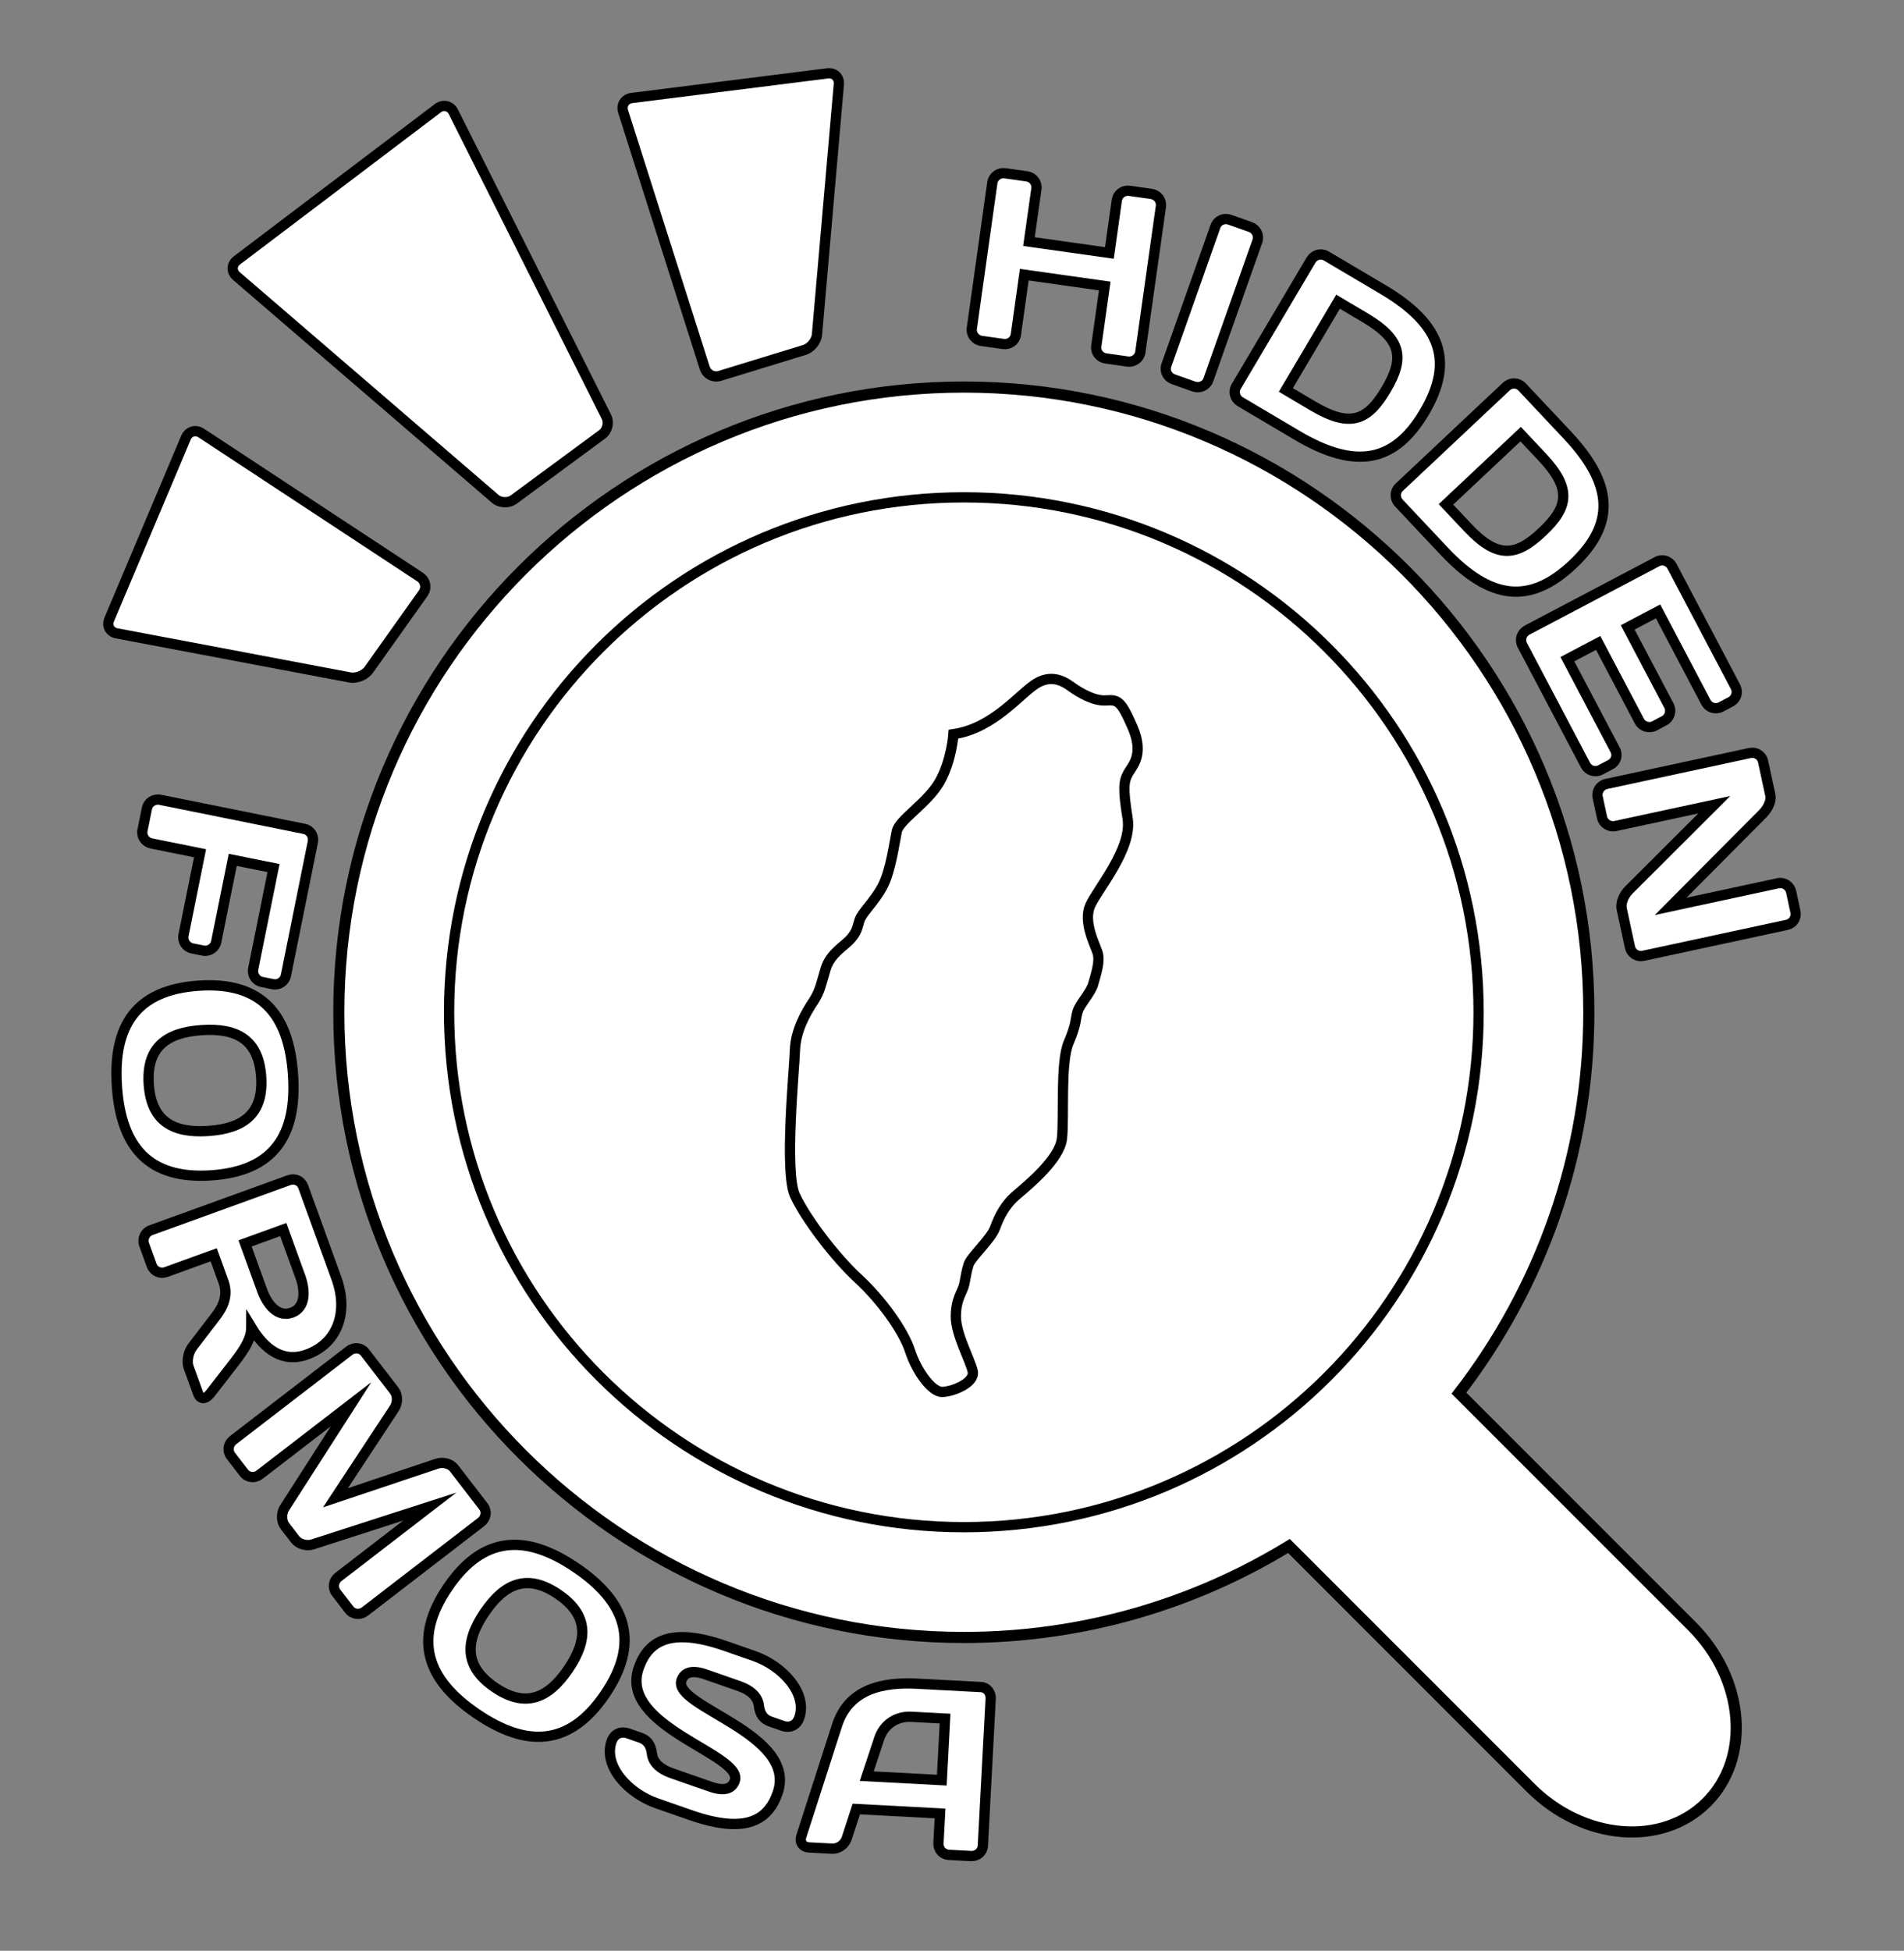 <?xml version="1.0" encoding="utf-8"?>
<!-- Generator: Adobe Illustrator 15.0.0, SVG Export Plug-In . SVG Version: 6.00 Build 0)  -->
<!DOCTYPE svg PUBLIC "-//W3C//DTD SVG 1.1//EN" "http://www.w3.org/Graphics/SVG/1.1/DTD/svg11.dtd">
<svg version="1.1" id="Layer_1" xmlns="http://www.w3.org/2000/svg" xmlns:xlink="http://www.w3.org/1999/xlink" x="0px" y="0px"
	 width="185.5px" height="190px" viewBox="0 0 185.5 190" enable-background="new 0 0 185.5 190" xml:space="preserve">
<rect x="0" y="0" width="185.5" height="190" fill="#808080" stroke="none"/>
<g>
	<g>
		<path fill="#FFFFFF" stroke="#000000" stroke-miterlimit="10" d="M93.901,155.244c-31.235,0-56.648-25.412-56.648-56.65
			c0-31.237,25.413-56.65,56.648-56.65c31.238,0,56.649,25.413,56.649,56.65C150.551,129.832,125.14,155.244,93.901,155.244z"/>
		<path fill="#FFFFFF" stroke="#000000" stroke-width="1.084" stroke-miterlimit="10" d="M164.848,158.4l-22.708-22.707
			c7.925-10.281,12.654-23.146,12.654-37.1c0-33.576-27.316-60.893-60.893-60.893c-33.576,0-60.891,27.316-60.891,60.893
			s27.315,60.894,60.891,60.894c11.596,0,22.442-3.261,31.678-8.91l23.546,23.548c5.128,5.129,12.806,5.77,17.151,1.426
			C170.615,171.211,169.979,163.531,164.848,158.4z"/>
	</g>
	<path fill="#FFFFFF" stroke="#000000" stroke-miterlimit="10" d="M144.054,98.594c0,27.699-22.45,50.152-50.152,50.152
		c-27.697,0-50.149-22.453-50.149-50.152c0-27.699,22.452-50.153,50.149-50.153C121.604,48.441,144.054,70.895,144.054,98.594z"/>
	<path fill="#FFFFFF" stroke="#000000" stroke-miterlimit="10" d="M92.891,71.51c0,0-0.176,2.585-1.349,4.641
		c-1.175,2.054-3.936,3.698-4.17,4.815c-0.235,1.115-0.587,3.875-1.408,5.401c-0.824,1.528-1.999,2.526-2.232,3.29
		c-0.234,0.762-0.232,1.056-0.824,1.758c-0.585,0.704-1.995,1.412-2.463,2.937c-0.471,1.529-0.528,2.175-1.232,3.232
		c-0.705,1.057-1.704,2.816-1.763,4.697c-0.058,1.877-1.056,11.861,0,14.15c1.058,2.291,3.934,6.047,6.166,8.104
		c2.23,2.055,4.401,5.049,5.048,7.047c0.646,1.994,2.113,3.992,3.114,3.992c0.997,0,3.229-0.881,2.993-1.998
		c-0.235-1.113-1.645-3.58-1.645-5.34c0-1.764,0.646-2.352,0.822-3.172c0.176-0.824,0.176-1.117,0.411-1.881
		c0.235-0.762,2.175-2.467,2.582-3.582c0.414-1.113,0.941-2.23,2.118-3.23c1.17-0.996,4.167-3.463,4.402-5.459
		s-0.176-7.398,0.643-9.338c0.825-1.936,0.649-2.289,0.882-3.051c0.238-0.766,1.289-1.82,1.528-2.701
		c0.235-0.882,0.706-2.173,0.411-3.055c-0.292-0.88-1.409-2.995-0.706-4.581c0.706-1.584,4.113-5.519,3.643-8.456
		c-0.471-2.935-0.381-3.638,0.043-4.404c0.428-0.762,1.602-1.818,0.428-4.521c-1.174-2.702-1.472-2.642-2.646-2.583
		c-1.173,0.058-2.582-0.822-3.169-1.234c-0.59-0.41-1.819-1.409-3.467-0.469C99.411,67.459,96.882,70.925,92.891,71.51z"/>
	<g>
		<g>
			<path fill="#FFFFFF" stroke="#000000" stroke-miterlimit="10" d="M50.117,48.607c-0.521,0.424-1.364,0.413-1.874-0.025
				L23.039,26.893c-0.509-0.438-0.487-1.129,0.048-1.535l19.564-14.814c0.536-0.406,1.221-0.247,1.522,0.354l14.9,29.683
				c0.302,0.601,0.091,1.397-0.468,1.77L50.117,48.607z"/>
			<path fill="#FFFFFF" stroke="#000000" stroke-miterlimit="10" d="M35.965,65.189c-0.367,0.562-1.209,0.92-1.869,0.795
				l-22.727-4.296c-0.66-0.125-0.986-0.734-0.726-1.353l7.471-17.7c0.262-0.619,0.935-0.824,1.496-0.455l21.306,14.018
				c0.562,0.369,0.686,1.107,0.275,1.639L35.965,65.189z"/>
			<path fill="#FFFFFF" stroke="#000000" stroke-miterlimit="10" d="M68.658,35.839c0.204,0.641,0.889,0.981,1.522,0.757l8.129-2.49
				c0.65-0.17,1.229-0.857,1.288-1.527l2.129-24.368c0.059-0.669-0.438-1.148-1.105-1.065l-19.068,2.4
				c-0.667,0.083-1.045,0.676-0.842,1.317L68.658,35.839z"/>
		</g>
		<g>
			<path fill="#FFFFFF" stroke="#000000" stroke-miterlimit="10" d="M14.312,78.745c0.122-0.601,0.699-0.965,1.301-0.844
				l14.042,2.833c0.577,0.116,0.941,0.695,0.824,1.272L27.856,95.01c-0.117,0.576-0.677,0.969-1.277,0.848l-1.062-0.215
				c-0.601-0.121-0.964-0.699-0.848-1.276l1.98-9.816l-3.973-0.801l-1.613,7.991c-0.115,0.578-0.698,0.964-1.276,0.848l-1.062-0.215
				c-0.576-0.116-0.964-0.699-0.848-1.276l1.612-7.992l-4.734-0.955c-0.602-0.121-0.992-0.682-0.872-1.282L14.312,78.745z"/>
			<path fill="#FFFFFF" stroke="#000000" stroke-miterlimit="10" d="M28.546,104.652c0.405,5.875-1.83,9.404-7.94,9.826
				c-6.109,0.422-8.81-2.77-9.213-8.645c-0.405-5.875,1.83-9.406,7.94-9.826C25.442,95.586,28.142,98.777,28.546,104.652z
				 M19.631,100.332c-3.525,0.242-5.38,1.764-5.138,5.287c0.243,3.525,2.29,4.779,5.814,4.535c3.525-0.242,5.38-1.764,5.137-5.289
				S23.155,100.088,19.631,100.332z"/>
			<path fill="#FFFFFF" stroke="#000000" stroke-miterlimit="10" d="M20.82,122.215l-4.651,1.686
				c-0.554,0.201-1.179-0.072-1.387-0.648l-0.739-2.037c-0.201-0.555,0.095-1.188,0.648-1.389l13.466-4.881
				c0.576-0.209,1.179,0.072,1.38,0.627l3.235,8.926c1.172,3.232,0.188,6.32-2.87,7.428c-2.391,0.867-4.165-0.568-5.419-2.645
				c-0.003,1.027-0.536,1.973-1.61,3.365l-2.408,3.104c-0.447,0.562-0.946,0.568-1.155-0.008l-0.939-2.592
				c-0.2-0.553-0.031-1.467,0.417-2.029l2.212-2.883c0.663-0.867,1.282-1.992,0.776-3.389L20.82,122.215z M27.597,119.758
				l-3.72,1.35l1.669,4.605c0.45,1.24,1.463,2.652,2.881,2.139c1.417-0.514,1.289-2.246,0.84-3.486L27.597,119.758z"/>
			<path fill="#FFFFFF" stroke="#000000" stroke-miterlimit="10" d="M27.756,148.633c-0.359-0.467-0.36-1.24-0.041-1.752
				l6.487-10.107l-8.903,6.854c-0.485,0.373-1.164,0.303-1.538-0.184l-1.265-1.643c-0.374-0.484-0.269-1.16,0.217-1.533
				l11.312-8.707c0.485-0.375,1.165-0.303,1.522,0.164l2.86,3.713c0.373,0.486,0.341,1.254-0.01,1.764l-5.716,8.68l9.854-3.305
				c0.582-0.209,1.332-0.045,1.706,0.441l2.86,3.713c0.358,0.467,0.254,1.143-0.231,1.516l-11.312,8.709
				c-0.485,0.373-1.163,0.301-1.538-0.184l-1.264-1.643c-0.374-0.486-0.27-1.16,0.215-1.535l8.904-6.854l-11.432,3.688
				c-0.576,0.176-1.323-0.021-1.683-0.488L27.756,148.633z"/>
			<path fill="#FFFFFF" stroke="#000000" stroke-miterlimit="10" d="M56.122,152.701c4.871,3.311,6.268,7.248,2.826,12.316
				c-3.441,5.066-7.618,5.221-12.491,1.91c-4.873-3.309-6.269-7.248-2.827-12.316C47.071,149.545,51.249,149.391,56.122,152.701z
				 M47.216,157.049c-1.985,2.922-1.935,5.32,0.988,7.307c2.925,1.986,5.173,1.148,7.159-1.773c1.985-2.924,1.935-5.322-0.989-7.309
				C51.451,153.287,49.201,154.125,47.216,157.049z"/>
			<path fill="#FFFFFF" stroke="#000000" stroke-miterlimit="10" d="M70.7,160.326l2.757,0.961c2.803,0.977,5.238,3.646,4.409,6.025
				c-0.349,1-1.242,0.914-1.53,0.812l-1.29-0.449c-0.623-0.217-1.011-0.676-1.111-1.533c-0.092-0.881-0.812-1.531-1.925-1.918
				l-3.269-1.139c-1.333-0.467-2.074-0.201-2.347,0.578c-0.898,2.58,11.384,5.189,9.36,10.992c-0.93,2.668-3.137,3.994-8.474,2.135
				l-3.291-1.148c-2.803-0.977-5.238-3.646-4.408-6.025c0.349-1,1.241-0.914,1.53-0.812l1.29,0.449
				c0.623,0.217,1.01,0.676,1.11,1.535c0.093,0.879,0.813,1.529,1.926,1.918l3.802,1.324c1.333,0.465,2.074,0.199,2.347-0.578
				c0.898-2.58-11.367-5.234-9.36-10.992C63.156,159.791,65.364,158.467,70.7,160.326z"/>
			<path fill="#FFFFFF" stroke="#000000" stroke-miterlimit="10" d="M81.545,168.057c1.158-3.594,4.518-4.242,7.855-4.064
				l6.186,0.328c0.565,0.029,0.962,0.547,0.932,1.111l-0.761,14.344c-0.03,0.588-0.55,1.033-1.137,1.002l-2.164-0.115
				c-0.612-0.033-1.058-0.527-1.024-1.139l0.153-2.893l-8.16-0.434l-0.931,2.852c-0.196,0.604-0.809,1.043-1.421,1.01l-2.258-0.119
				c-0.611-0.033-0.939-0.521-0.742-1.102L81.545,168.057z M84.443,172.998l7.314,0.387l0.317-5.996l-3.27-0.174
				c-1.481-0.078-2.704,0.752-3.156,2.145L84.443,172.998z"/>
		</g>
		<g>
			<path fill="#FFFFFF" stroke="#000000" stroke-miterlimit="10" d="M107.633,27.857l-7.84-1.104l-0.823,5.856
				c-0.084,0.582-0.639,0.98-1.222,0.897l-2.123-0.3c-0.605-0.085-1.026-0.643-0.944-1.226l1.998-14.182
				c0.087-0.607,0.642-1.005,1.249-0.92l2.122,0.3c0.583,0.082,1.008,0.617,0.922,1.224l-0.724,5.13l7.837,1.106l0.723-5.131
				c0.087-0.606,0.645-1.004,1.225-0.922l2.123,0.3c0.607,0.086,1.031,0.621,0.946,1.227L111.1,34.295
				c-0.082,0.582-0.639,1.004-1.246,0.917l-2.123-0.3c-0.583-0.081-1.007-0.616-0.925-1.2L107.633,27.857z"/>
			<path fill="#FFFFFF" stroke="#000000" stroke-miterlimit="10" d="M118.414,22.055c0.203-0.576,0.823-0.856,1.379-0.659
				l2.022,0.713c0.576,0.205,0.887,0.813,0.683,1.391l-4.773,13.497c-0.196,0.555-0.825,0.856-1.402,0.653l-2.022-0.714
				c-0.555-0.196-0.863-0.804-0.667-1.36L118.414,22.055z"/>
			<path fill="#FFFFFF" stroke="#000000" stroke-miterlimit="10" d="M134.756,28.209c5.773,3.419,6.875,7.107,4.008,11.952
				c-2.866,4.843-6.632,5.653-12.405,2.234l-5.532-3.274c-0.509-0.301-0.692-0.959-0.395-1.465l7.294-12.32
				c0.313-0.527,0.97-0.713,1.498-0.4L134.756,28.209z M130.362,29.386l-5.085,8.594l2.635,1.56c3.63,2.147,5.322,1.454,7.123-1.585
				c1.799-3.04,1.59-4.86-2.037-7.009L130.362,29.386z"/>
			<path fill="#FFFFFF" stroke="#000000" stroke-miterlimit="10" d="M152.697,42.374c4.6,4.891,4.631,8.739,0.53,12.598
				c-4.101,3.857-7.942,3.589-12.541-1.301l-4.406-4.684c-0.403-0.428-0.397-1.112,0.029-1.517l10.435-9.812
				c0.445-0.419,1.127-0.414,1.548,0.032L152.697,42.374z M148.15,42.285l-7.273,6.841l2.097,2.231
				c2.888,3.071,4.712,2.878,7.283,0.457c2.575-2.421,2.879-4.227-0.008-7.299L148.15,42.285z"/>
			<path fill="#FFFFFF" stroke="#000000" stroke-miterlimit="10" d="M168.629,68.351l-0.96,0.507
				c-0.541,0.284-1.188,0.066-1.465-0.455l-4.665-8.855l-2.958,1.559l4.017,7.625c0.275,0.521,0.067,1.189-0.452,1.463l-0.956,0.507
				c-0.521,0.274-1.19,0.067-1.466-0.455l-4.019-7.625l-3.002,1.582l4.657,8.833c0.276,0.521,0.077,1.158-0.442,1.431l-0.979,0.516
				c-0.521,0.275-1.179,0.088-1.465-0.453l-6.159-11.688c-0.285-0.54-0.068-1.187,0.473-1.474l12.668-6.674
				c0.522-0.276,1.168-0.059,1.443,0.461l6.181,11.731C169.355,67.409,169.169,68.065,168.629,68.351z"/>
			<path fill="#FFFFFF" stroke="#000000" stroke-miterlimit="10" d="M155.656,77.646c-0.125-0.576,0.256-1.164,0.831-1.287
				l13.998-3.014c0.576-0.125,1.158,0.233,1.283,0.808l0.714,3.316c0.118,0.553-0.272,1.31-0.726,1.77l-8.993,9.043l10.476-2.257
				c0.575-0.124,1.143,0.26,1.266,0.837l0.416,1.933c0.128,0.6-0.233,1.159-0.832,1.288l-13.998,3.013
				c-0.576,0.125-1.157-0.232-1.289-0.832L158,88.537c-0.128-0.601,0.21-1.371,0.706-1.863l8.31-8.294l-9.646,2.077
				c-0.575,0.123-1.165-0.256-1.288-0.832L155.656,77.646z"/>
		</g>
	</g>
</g>
</svg>
